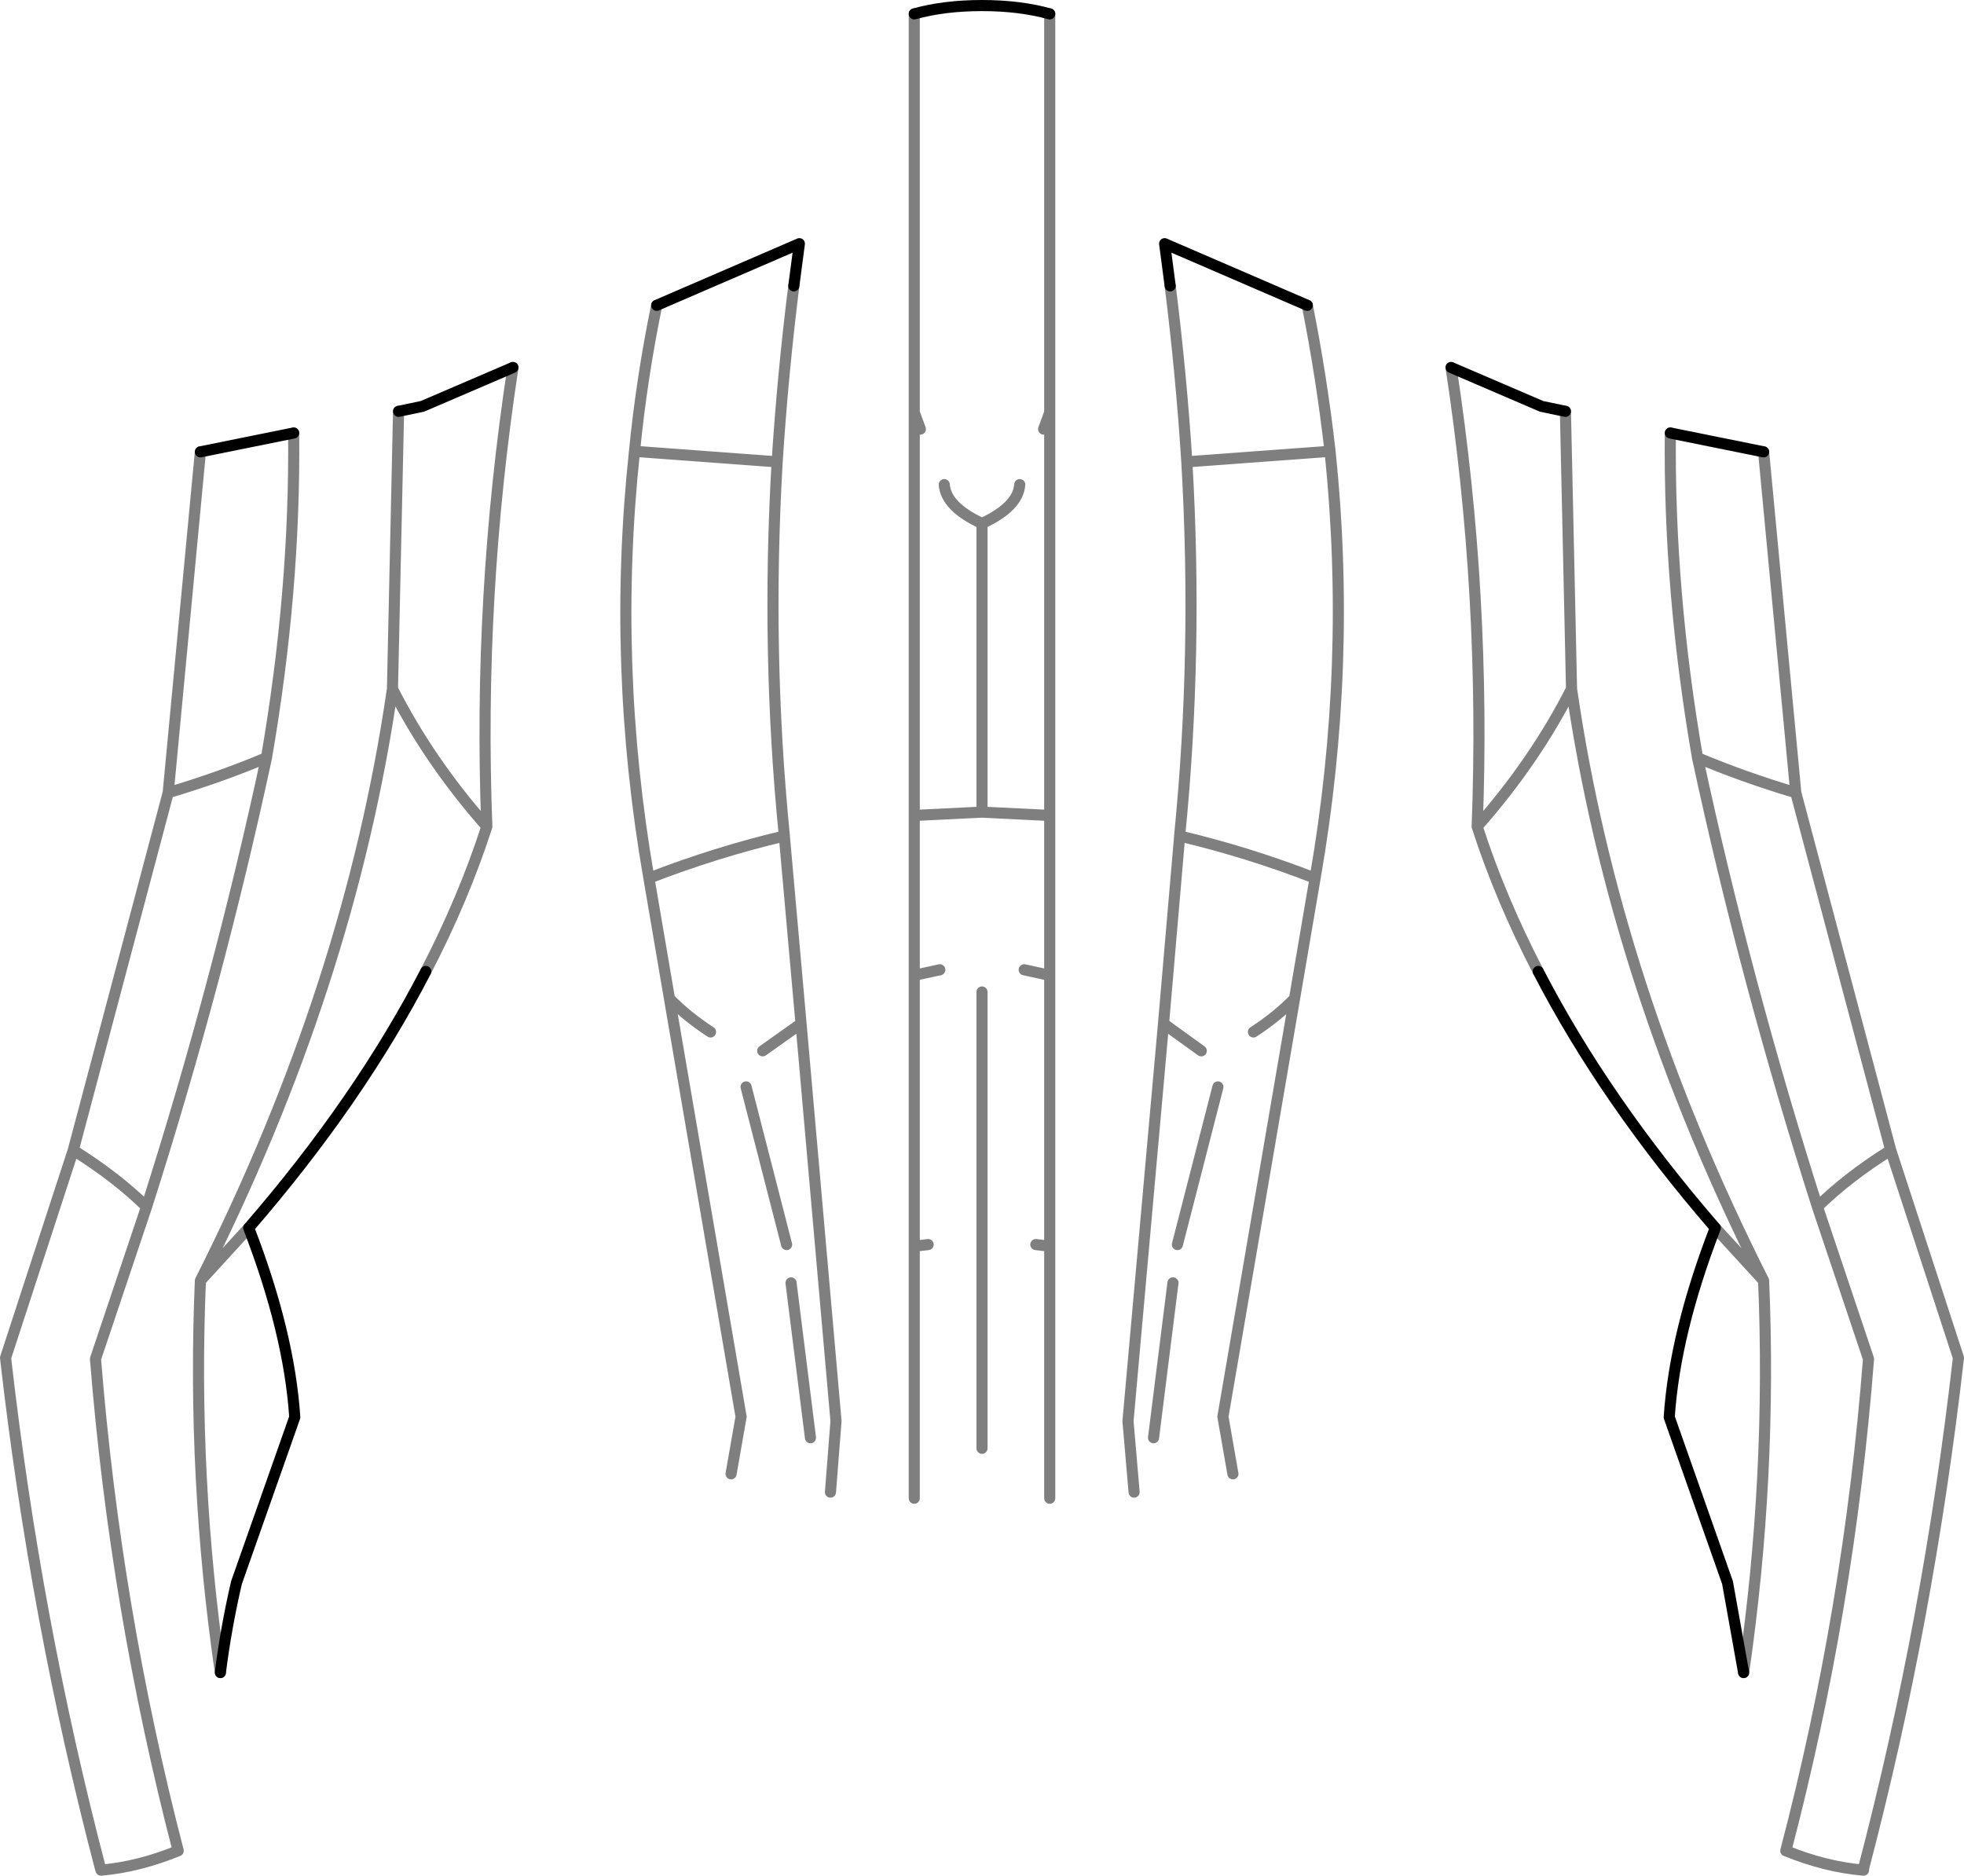 <?xml version="1.0" encoding="UTF-8" standalone="no"?>
<svg xmlns:xlink="http://www.w3.org/1999/xlink" height="168.95px" width="176.9px" xmlns="http://www.w3.org/2000/svg">
  <g transform="matrix(1.0, 0.0, 0.0, 1.0, -311.35, -193.15)">
    <path d="M405.9 194.4 Q403.2 193.65 399.8 193.65 396.4 193.65 393.7 194.4 M461.8 232.15 L470.2 233.85 M442.05 226.25 L450.2 229.75 452.35 230.2 M468.4 343.8 L466.95 335.7 461.7 320.8 Q462.2 313.2 465.85 303.75 455.9 292.25 449.9 280.65 M429.1 220.65 L416.25 215.1 416.75 218.9 M382.85 218.9 L383.35 215.1 370.5 220.65 M357.55 226.25 L349.4 229.75 347.25 230.2 M337.8 232.15 L329.4 233.85 M331.2 343.8 Q331.7 339.8 332.65 335.7 L337.9 320.8 Q337.4 313.2 333.75 303.75 343.7 292.25 349.7 280.65" fill="none" stroke="#000000" stroke-linecap="round" stroke-linejoin="round" stroke-width="1.0"/>
    <path d="M393.7 194.4 L393.7 230.3 394.25 231.8 M470.2 233.85 L473.1 264.55 481.65 296.75 487.75 315.45 Q485.05 339.15 479.2 361.45 L479.2 361.6 Q475.75 361.3 472.2 359.85 477.9 338.1 479.65 315.55 L475.05 301.85 Q468.6 281.65 464.25 261.4 461.65 246.4 461.8 232.15 M452.35 230.2 L452.9 255.2 Q456.75 281.85 470.2 308.5 470.95 326.15 468.4 343.8 M449.9 280.65 Q446.5 274.1 444.4 267.6 445.2 246.9 442.05 226.25 M405.35 231.8 L405.9 230.3 405.9 194.4 M416.75 218.9 Q417.75 226.9 418.25 234.75 L431.15 233.8 Q430.4 227.2 429.1 220.65 M424.25 286.1 Q426.4 284.7 427.95 283.1 L429.8 272.25 Q423.75 269.9 417.6 268.45 L417.6 268.5 416.15 285.35 419.55 287.8 M403.6 280.5 L405.9 281.0 405.9 266.6 399.8 266.3 393.7 266.6 393.7 281.0 396.0 280.5 M473.1 264.55 Q468.4 263.15 464.25 261.4 M431.15 233.8 Q433.15 253.05 429.8 272.25 M417.6 268.45 Q419.25 251.9 418.25 234.75 M405.9 266.6 L405.9 230.3 M452.9 255.2 Q449.6 261.7 444.4 267.6 M396.4 236.8 Q396.55 238.8 399.8 240.3 403.05 238.8 403.2 236.8 M370.5 220.65 Q369.15 227.2 368.5 233.8 L381.35 234.75 Q381.85 226.9 382.85 218.9 M347.25 230.2 L346.7 255.2 Q350.0 261.7 355.2 267.6 354.4 246.9 357.55 226.25 M329.4 233.85 L326.5 264.55 Q331.2 263.15 335.35 261.4 337.95 246.35 337.8 232.15 M349.7 280.65 Q353.1 274.1 355.2 267.6 M380.05 287.8 L383.5 285.35 382.0 268.5 382.0 268.45 Q375.85 269.9 369.8 272.25 L371.65 283.1 Q373.2 284.7 375.35 286.1 M399.8 266.3 L399.8 240.3 M368.5 233.8 Q366.45 253.0 369.8 272.25 M382.0 268.45 Q380.35 251.9 381.35 234.75 M393.7 230.3 L393.7 266.6 M394.95 305.25 L393.7 305.4 393.7 328.1 M382.6 308.7 L384.35 322.65 M386.15 327.55 L386.65 321.15 383.5 285.35 M371.65 283.1 L378.1 320.75 377.2 325.9 M333.75 303.75 L329.4 308.5 Q328.65 326.15 331.2 343.8 M465.85 303.75 L470.2 308.5 M416.15 285.35 L412.95 321.15 413.5 327.55 M422.4 325.9 L421.5 320.75 427.95 283.1 M417.0 308.7 L415.25 322.65 M405.9 328.1 L405.9 305.4 404.65 305.25 M399.8 282.5 L399.8 323.6 M421.05 291.05 L417.4 305.25 M378.55 291.05 L382.2 305.25 M335.35 261.4 Q331.0 281.65 324.55 301.85 L319.95 315.55 Q321.75 338.1 327.4 359.85 323.85 361.3 320.45 361.6 L320.4 361.45 Q314.55 339.15 311.85 315.45 L317.95 296.75 326.5 264.55 M346.7 255.2 Q342.85 281.85 329.4 308.5 M481.65 296.75 Q477.8 299.15 475.05 301.85 M405.9 305.4 L405.9 281.0 M393.7 281.0 L393.7 305.4 M317.95 296.75 Q321.8 299.15 324.55 301.85" fill="none" stroke="#000000" stroke-linecap="round" stroke-linejoin="round" stroke-opacity="0.502" stroke-width="1.0"/>
  </g>
</svg>
